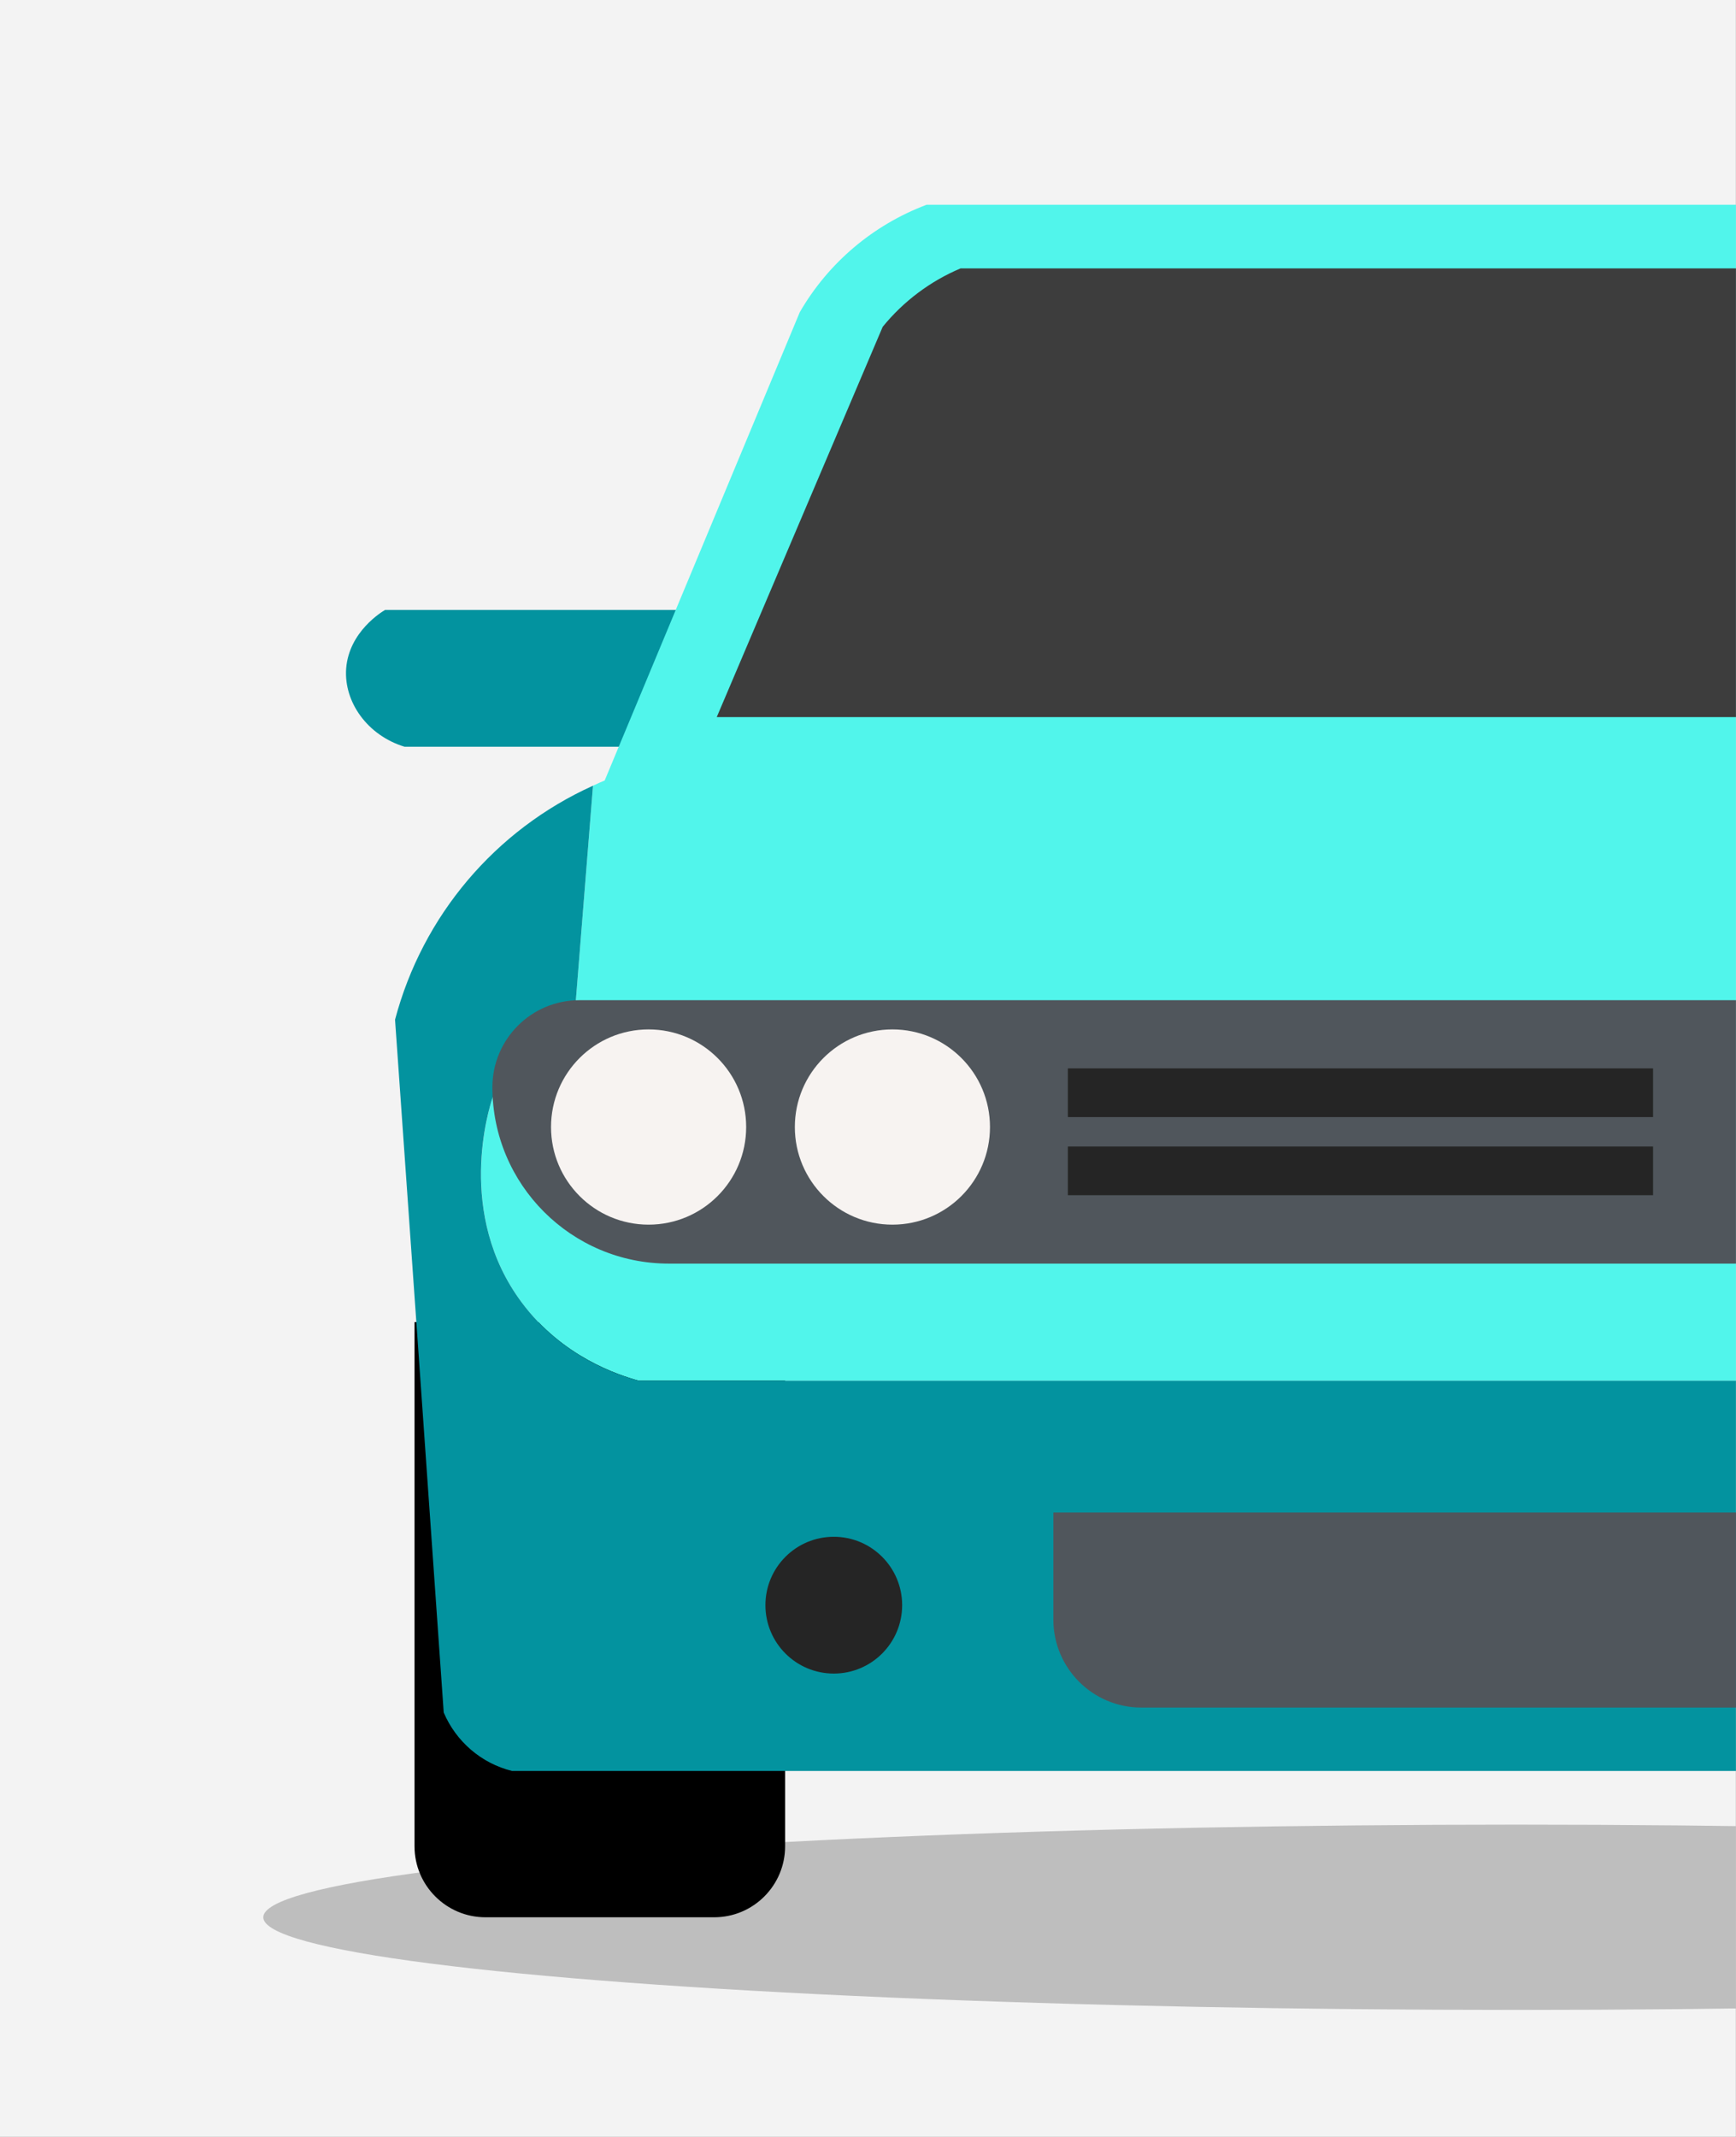 <svg xmlns="http://www.w3.org/2000/svg" xmlns:xlink="http://www.w3.org/1999/xlink" id="Layer_1" data-name="Layer 1" viewBox="0 0 802.43 987.26">
    <rect x="0" y="0" width="802.43" height="987.26" fill="#333333" stroke="none"/>
    <defs>
        <style>
            .cls-1 {
                fill:#fff;
            }
            .cls-2{
                fill:none;
            }
            .cls-3{
                clip-path:url(#clip-path);
            }
            .cls-4{
                fill:#bebebe;
            }
            .cls-5{
                fill:#d8d8d8;
            }
            .cls-6{
                fill:#3d3d3d;
            }
            .cls-7{
                fill:#8f8b8b;
            }
            .cls-8{
                clip-path:url(#clip-path-2);
            }
            .cls-9{
                fill:#f3f3f3;
            }
            .cls-10{
                fill:#03939f;
            }
            .cls-11{
                fill:#51f5eb;
            }
            .cls-12{
                fill:#50565c;
            }
            .cls-13{
                fill:#f7f3f1;
            }
            .cls-14{
                fill:#252525;
            }
        </style>
        <clipPath id="clip-path">
            <rect width="802.4" height="987.3" x="-895.3" class="cls-1"/>
        </clipPath>
        <clipPath id="clip-path-2">
            <rect width="802.4" height="987.3" class="cls-2"/>
        </clipPath>
    </defs>
    <title>
        car3 copy
    </title>
    <rect width="802.4" height="987.3" x="-895.3" class="cls-1"/>
    <g class="cls-3">
        <ellipse cx="-216.8" cy="885.8" class="cls-4" rx="552.2" ry="42.8"/>
        <path d="M -627.1 615.4 H 405.3 V 426 a 86.5 86.5 0 0 0 -85.7 -67.6 L 234 137.5 a 86.1 86.1 0 0 0 -54.1 -42.8 H -485.1 a 91.2 91.2 0 0 0 -27.1 13.5 c -2.9 2.1 -16 12 -27 31.6 C -552.9 164 -585.9 242.9 -624.8 351.6 c -9.8 1.7 -35.1 7.5 -56.4 29.3 a 101.5 101.5 0 0 0 -22.6 36 V 545.9 a 138.4 138.4 0 0 0 27.1 37.9 A 140.6 140.6 0 0 0 -627.1 615.4 Z" class="cls-5"/>
        <path d="M -591 353.9 l 76.6 -198.3 a 63.4 63.4 0 0 1 13.5 -18 A 63.9 63.9 0 0 1 -478.3 124 H 175.4 a 61.4 61.4 0 0 1 31.5 22.5 q 42.8 106 85.7 211.9 Z" class="cls-6"/>
        <path d="M -627.1 615.4 a 140.6 140.6 0 0 1 -49.6 -31.6 a 138.4 138.4 0 0 1 -27.1 -37.9 V 773.1 a 2869.4 2869.4 0 0 0 545.5 54.1 a 2870 2870 0 0 0 563.5 -54.1 V 615.4 Z" class="cls-7"/>
        <path d="M -645.1 457.6 H 342.2 a 0 0 0 0 1 0 0 V 583.8 a 0 0 0 0 1 0 0 h -909 a 78.3 78.3 0 0 1 -78.3 -78.3 v -48 A 0 0 0 0 1 -645.1 457.6 Z" class="cls-7"/>
        <path d="M -645.1 678.5 H 342.2 a 0 0 0 0 1 0 0 v 0 A 99.2 99.2 0 0 1 243 777.6 H -545.9 a 99.2 99.2 0 0 1 -99.2 -99.2 v 0 a 0 0 0 0 1 0 0 Z" class="cls-6"/>
    </g>
    <g class="cls-8">
        <rect width="802.4" height="987.3" x="0" y="0" class="cls-9"/>
        <ellipse cx="701" cy="885.8" class="cls-4" rx="579.3" ry="42.8"/>
        <path d="M 191.6 610.8 H 362.9 l 0 0 V 853 C 362.9 871.1 348.2 885.8 330.1 885.8 H 224.4 C 206.3 885.8 191.6 871.1 191.6 853 V 610.8 L 191.6 610.8 Z"/>
        <path d="M 313.3 281.8 H 178 c -1.4 0.8 -16.7 10 -18 27.1 c -1.1 15.5 9.9 30.9 27 36.1 H 313.6" class="cls-10"/>
        <path d="M 227.7 507.1 c -1.6 4.9 -17.1 53.7 13.5 94.7 c 18.8 25.2 44.7 33.5 54.1 36.1 H 1367.5 Q 1376.9 541 1386.2 444 l -112.7 -112.7 q -38.3 -94.7 -76.6 -189.3 C 1183.4 118.1 1160.5 100.9 1133.8 94.6 H 428.3 C 403.6 103.9 382.9 121.4 369.7 144.2 q -45.1 108.2 -90.2 216.4 q -2.5 1 -5.4 2.4 Q 270 413.7 266 464.3 Z" class="cls-11"/>
        <path d="M 295.3 637.9 c -9.4 -2.5 -35.3 -10.9 -54.1 -36.1 C 210.6 560.9 226 512 227.7 507.1 L 266 464.3 Q 270 413.7 274.1 363 C 228.9 383.4 195.3 423.1 182.6 471.1 q 11.3 160 22.5 320.1 C 210.8 804.6 222.5 814.7 236.7 818.2 H 1350.2 q 8.7 -90.2 17.4 -180.3 Z" class="cls-10"/>
        <path d="M 267.8 462.1 H 1350.2 l 0 0 V 583.8 l 0 0 h -1041 C 264.1 583.8 227.6 547.3 227.6 502.3 v 0 C 227.6 480.1 245.6 462.1 267.8 462.1 Z" class="cls-12"/>
        <circle cx="299.8" cy="520.7" r="45.1" class="cls-13"/>
        <circle cx="412.5" cy="520.7" r="45.1" class="cls-13"/>
        <circle cx="385.4" cy="741.6" r="31.6" class="cls-14"/>
        <path d="M 486.9 698.8 h 595.1 l 0 0 v 49.5 C 1081.9 759 1077.6 769.4 1070 777 C 1062.4 784.6 1052.1 788.9 1041.3 788.9 H 527.5 C 505.1 788.9 486.9 770.7 486.9 748.3 V 698.8 L 486.9 698.8 Z" class="cls-12"/>
        <rect width="270.5" height="22.5" x="493.6" y="493.6" class="cls-14"/>
        <rect width="270.5" height="22.5" x="493.6" y="529.7" class="cls-14"/>
        <path d="M 331.3 331.3 L 408 151 C 417.6 139.2 430 129.9 444 124 h 680.7 L 1242 331.3 Z" class="cls-6"/>
    </g>
</svg>
